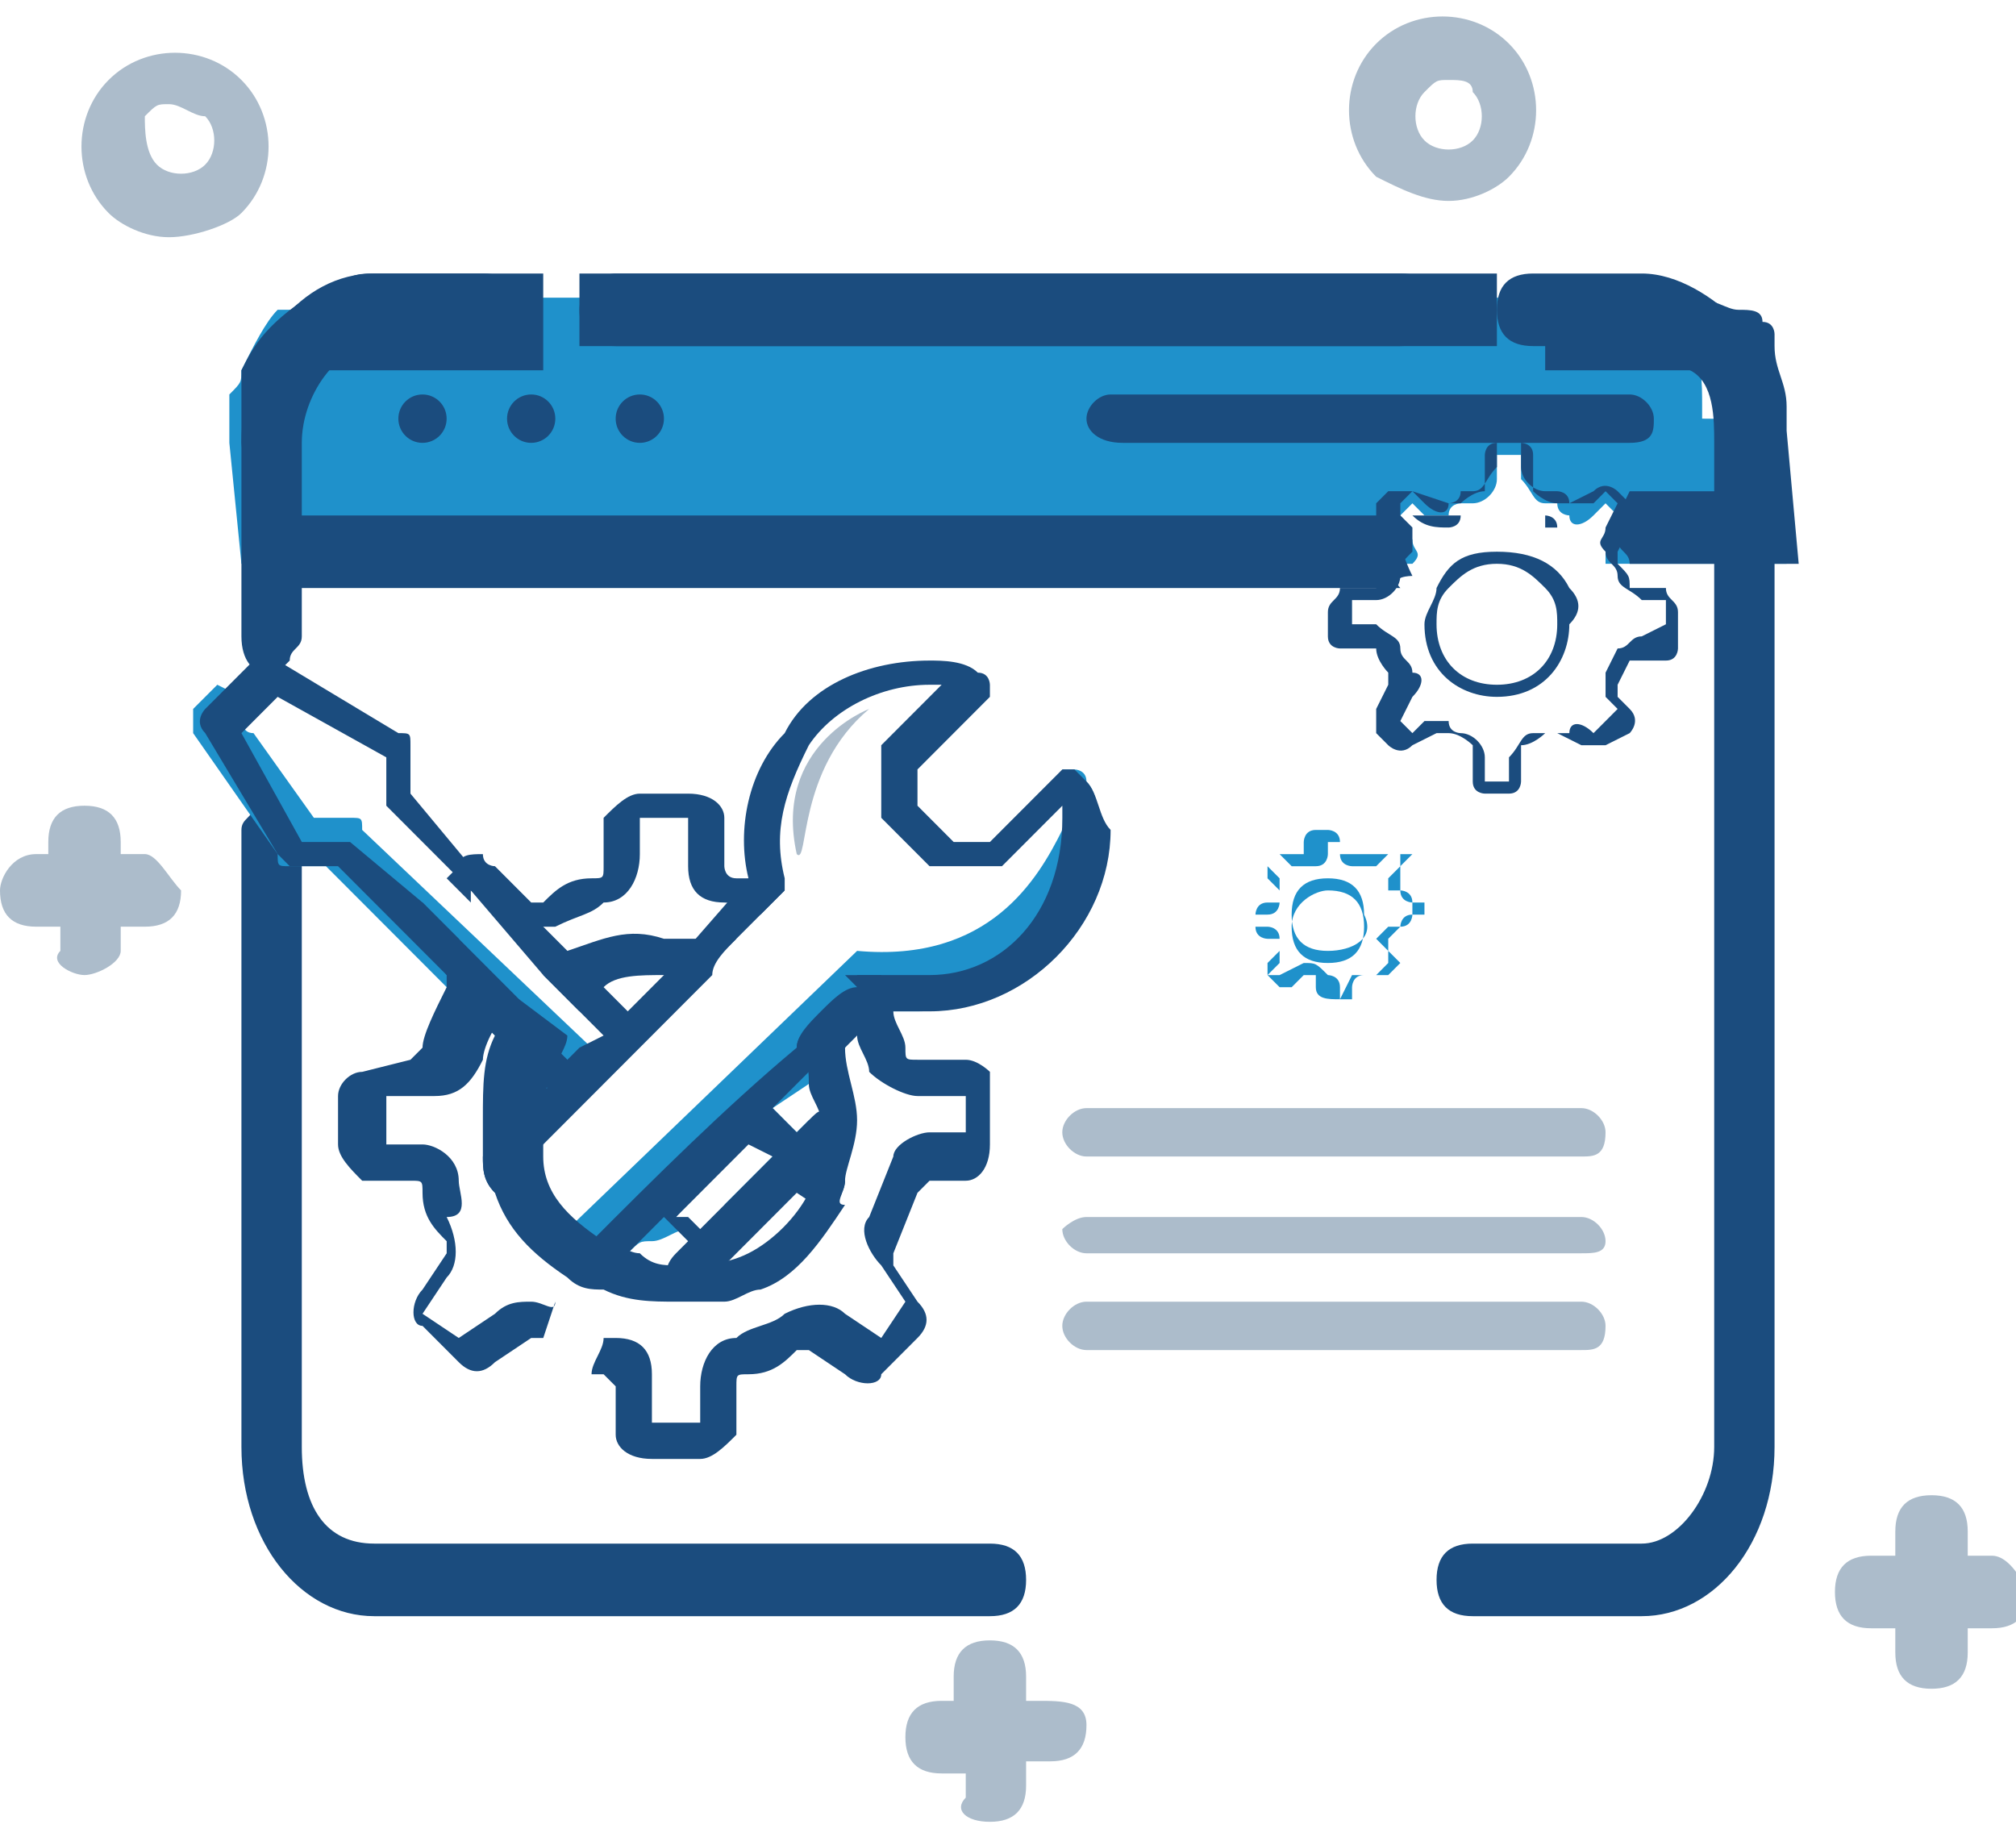 <svg width="90" height="82" viewBox="0 0 90 82" fill="none" xmlns="http://www.w3.org/2000/svg">
<path d="M79.76 19.769V25.169H71.676C71.676 24.629 71.676 24.629 71.676 24.089L72.215 23.009L71.676 22.469L71.138 23.009C70.599 23.549 70.06 23.549 70.06 23.009C70.06 23.009 69.521 23.009 69.521 22.469H68.982C68.443 22.469 68.443 21.929 67.904 21.389V20.309H66.826V21.389C66.826 21.929 66.287 22.469 65.748 22.469H65.209C65.209 22.469 64.67 22.469 64.67 23.009C64.132 23.009 63.593 23.009 63.593 23.009L63.054 22.469L62.515 23.009V23.549L63.054 24.089C63.054 24.629 63.593 24.629 63.054 25.169H10.778L10.239 19.769C10.239 19.229 10.239 19.229 10.239 18.689C10.239 18.689 10.239 18.689 10.239 18.149C10.239 18.149 10.239 18.149 10.239 17.609C10.778 17.069 10.778 17.069 10.778 16.529C11.317 15.449 11.856 14.369 12.395 13.829H12.934C13.473 13.829 14.012 13.289 14.551 13.289H71.676C72.215 13.289 73.293 13.289 73.832 13.829C74.371 13.829 74.371 14.369 74.91 14.369C74.91 14.369 74.91 14.909 75.449 14.909C75.449 14.909 75.449 14.909 75.449 15.449C75.988 15.989 75.988 17.069 75.988 18.149C75.988 18.149 75.988 18.149 75.988 18.689C79.76 18.689 79.76 19.229 79.76 19.769C79.76 19.229 79.76 19.769 79.76 19.769Z" fill="#1F91CB"/>
<path d="M62.515 12.21H27.485C26.946 12.21 25.868 12.75 25.868 13.83C25.868 14.91 26.407 15.45 27.485 15.45H62.515C63.593 15.45 64.132 14.91 64.132 13.83C64.132 12.75 63.593 12.21 62.515 12.21ZM23.174 13.83C23.174 12.75 22.635 12.21 21.557 12.21H16.706C13.473 12.21 10.778 15.45 10.778 19.77V28.41C10.778 29.49 11.317 30.03 11.856 30.03C12.395 30.03 12.395 30.03 12.934 29.49C12.934 28.95 13.473 28.95 13.473 28.41V19.77C13.473 17.61 15.09 15.45 16.706 15.45H21.557C22.096 15.45 23.174 14.91 23.174 13.83ZM77.605 14.37C76.527 13.29 74.91 12.21 73.293 12.21H68.443C67.365 12.21 66.826 12.75 66.826 13.83C66.826 14.91 67.365 15.45 68.443 15.45H73.293C73.832 15.45 74.91 15.99 75.449 16.53C76.527 17.07 76.527 18.69 76.527 19.77V64.59C76.527 66.75 74.91 68.91 73.293 68.91H65.748C64.671 68.91 64.132 69.45 64.132 70.53C64.132 71.61 64.671 72.15 65.748 72.15H73.293C76.527 72.15 79.221 68.91 79.221 64.59V19.77C79.76 17.61 79.221 15.45 77.605 14.37ZM16.706 68.91C14.551 68.91 13.473 67.29 13.473 64.59V37.05C13.473 35.97 12.934 35.43 12.395 35.43C11.856 35.43 11.856 35.43 11.317 35.97C11.317 36.51 10.778 36.51 10.778 37.05V64.59C10.778 68.91 13.473 72.15 16.706 72.15H44.191C45.269 72.15 45.808 71.61 45.808 70.53C45.808 69.45 45.269 68.91 44.191 68.91H16.706Z" fill="#1B4C7E"/>
<path d="M62.515 24.09L61.976 23.55V23.01H12.934V19.77C12.934 19.77 12.934 19.77 12.934 19.23C12.934 19.23 12.934 19.23 12.934 18.69C12.934 18.69 12.934 18.69 12.934 18.15C12.934 17.61 12.934 18.15 12.934 17.61C12.934 17.61 12.934 17.61 12.934 17.07L13.473 16.53C14.012 16.53 14.012 16.53 14.551 16.53H24.251V12.21H16.706C16.168 12.21 15.629 12.21 15.09 12.75H14.551C11.856 14.37 11.317 15.45 10.778 16.53C10.778 17.07 10.778 17.07 10.778 17.61C10.778 17.61 10.778 17.61 10.778 18.15C10.778 18.15 10.778 18.15 10.778 18.69C10.778 19.23 10.778 19.23 10.778 19.77L11.317 25.17V26.25H62.515C61.976 25.71 63.054 25.71 63.054 25.71C62.515 24.63 62.515 24.09 62.515 24.09ZM63.054 23.01C63.593 23.55 64.132 23.55 64.671 23.55C64.671 23.55 65.21 23.55 65.21 23.01H63.054ZM68.982 23.01C68.982 23.01 69.521 23.01 69.521 23.55C70.06 23.55 70.599 23.55 70.599 23.55H68.982V23.01ZM79.76 19.23V18.69C79.76 18.69 79.76 18.69 79.76 18.15C79.76 17.07 79.221 16.53 79.221 15.45C79.221 15.45 79.221 15.45 79.221 14.91C79.221 14.91 79.221 14.37 78.683 14.37C78.683 13.83 78.144 13.83 77.605 13.83C77.066 13.83 76.527 13.29 75.449 13.29H68.982V16.53H75.449C75.449 16.53 75.449 16.53 75.988 16.53H76.527L77.066 17.07C77.066 17.61 77.605 18.15 77.605 18.69V21.93H72.754L72.215 23.01C72.215 23.55 71.677 23.55 72.215 24.09C72.215 24.63 72.754 24.63 72.754 25.17H80.299L79.76 19.23C79.76 19.77 79.76 19.23 79.76 19.23ZM63.054 23.01C63.593 23.55 64.132 23.55 64.671 23.55C64.671 23.55 65.21 23.55 65.21 23.01H63.054ZM25.868 12.21V15.45H66.826V12.21H25.868ZM68.982 23.01C68.982 23.01 69.521 23.01 69.521 23.55C70.06 23.55 70.599 23.55 70.599 23.55H68.982V23.01Z" fill="#1B4C7E"/>
<path d="M26.946 47.309L25.869 49.469L23.713 48.929L24.252 48.389L23.713 47.849L22.096 46.229L21.018 45.149L19.94 44.069L14.551 38.669H12.934C12.396 38.669 12.396 38.669 12.396 38.129L8.623 32.729C8.623 32.189 8.623 32.189 8.623 31.649L9.701 30.569C10.779 31.109 10.779 31.109 10.779 31.109V31.649C10.779 32.189 10.779 32.729 11.318 32.729L14.012 36.509H15.629C16.168 36.509 16.168 36.509 16.168 37.049L26.407 46.769L26.946 47.309Z" fill="#1F91CB"/>
<path d="M49.042 37.049C49.042 41.369 45.27 45.149 40.958 45.149C40.419 45.149 39.88 45.149 39.341 45.149H38.803L37.725 46.769L36.108 48.389L34.491 49.469L35.569 50.549L36.108 50.009C36.647 50.009 36.647 50.009 37.186 50.009C37.186 50.009 37.725 50.549 37.186 51.089C36.108 52.169 34.491 52.709 34.491 52.709C34.491 52.709 33.413 53.249 32.335 53.789L34.491 51.629L33.413 50.549L30.18 54.329L30.719 54.869C30.18 54.869 29.641 55.409 29.102 55.409C28.563 55.409 28.563 55.409 28.024 55.949C26.946 56.489 25.868 57.029 25.868 57.029L25.329 56.489L24.791 55.409L38.264 42.449C44.192 42.989 46.347 39.209 47.425 37.049C47.964 35.969 47.964 35.429 47.964 35.429L47.425 34.349H47.964C47.964 34.349 48.503 34.349 48.503 34.889C49.042 35.429 49.042 36.509 49.042 37.049Z" fill="#1F91CB"/>
<path d="M33.414 39.21H32.875C32.336 39.21 32.336 38.67 32.336 38.67V36.51C32.336 35.97 31.797 35.43 30.72 35.43H28.564C28.025 35.43 27.486 35.97 26.947 36.51V38.67C26.947 39.21 26.947 39.21 26.408 39.21C25.33 39.21 24.791 39.75 24.253 40.29H23.714L22.097 38.67C22.097 38.67 21.558 38.67 21.558 38.13C21.019 38.13 20.48 38.13 20.48 38.67L19.941 39.21L21.019 40.29V39.75L22.636 40.83C23.175 41.37 23.714 41.37 24.253 41.37H24.791C25.869 40.83 26.408 40.83 26.947 40.29C28.025 40.29 28.564 39.21 28.564 38.13V36.51H30.72V38.67C30.72 39.75 31.259 40.29 32.336 40.29C32.875 40.29 33.414 40.83 33.953 40.83C34.492 40.29 35.031 39.75 35.031 39.75C34.492 39.75 33.953 39.75 33.414 39.21ZM44.193 47.85C44.193 47.85 43.654 47.31 43.115 47.31H40.959C40.42 47.31 40.42 47.31 40.42 46.77C40.42 46.23 39.881 45.69 39.881 45.15C39.881 45.15 39.881 44.61 39.342 44.61V44.07V43.53H38.803C38.264 43.53 38.264 43.53 37.725 43.53L38.264 44.07C38.264 44.07 38.264 44.07 38.264 44.61C38.264 45.15 38.264 45.15 38.264 45.69C38.264 45.69 38.264 45.69 38.264 46.23C38.264 46.77 38.803 47.31 38.803 47.85C39.342 48.39 40.42 48.93 40.959 48.93H43.115V50.55H41.498C40.959 50.55 39.881 51.09 39.881 51.63L38.803 54.33C38.264 54.87 38.803 55.95 39.342 56.49L40.42 58.11L39.342 59.73L37.725 58.65C37.187 58.11 36.109 58.11 35.031 58.65C34.492 59.19 33.414 59.19 32.875 59.73C31.797 59.73 31.259 60.81 31.259 61.89V63.51H29.103V61.35C29.103 60.27 28.564 59.73 27.486 59.73H26.947C26.947 60.27 26.408 60.81 26.408 61.35H26.947L27.486 61.89V64.05C27.486 64.59 28.025 65.13 29.103 65.13H31.259C31.797 65.13 32.336 64.59 32.875 64.05V61.89C32.875 61.35 32.875 61.35 33.414 61.35C34.492 61.35 35.031 60.81 35.57 60.27H36.109L37.725 61.35C38.264 61.89 39.342 61.89 39.342 61.35L40.959 59.73C41.498 59.19 41.498 58.65 40.959 58.11L39.881 56.49V55.95L40.959 53.25L41.498 52.71H43.115C43.654 52.71 44.193 52.17 44.193 51.09V48.93C44.193 48.39 44.193 48.39 44.193 47.85ZM23.714 58.11C23.175 58.11 22.636 58.11 22.097 58.65L20.48 59.73L18.863 58.65L19.941 57.03C20.48 56.49 20.48 55.41 19.941 54.33C21.019 54.33 20.48 53.25 20.48 52.71C20.48 51.63 19.402 51.09 18.863 51.09H17.247V48.93H19.402C20.48 48.93 21.019 48.39 21.558 47.31C21.558 46.77 22.097 45.69 22.636 45.15C21.558 44.61 21.558 43.53 21.019 42.99L20.48 41.91L18.863 40.29C18.324 40.83 18.324 41.37 18.863 41.91L19.941 43.53V44.07C19.402 45.15 18.863 46.23 18.863 46.77L18.324 47.31L16.169 47.85C15.63 47.85 15.091 48.39 15.091 48.93V51.09C15.091 51.63 15.63 52.17 16.169 52.71H18.324C18.863 52.71 18.863 52.71 18.863 53.25C18.863 54.33 19.402 54.87 19.941 55.41V55.95L18.863 57.57C18.324 58.11 18.324 59.19 18.863 59.19L20.48 60.81C21.019 61.35 21.558 61.35 22.097 60.81L23.714 59.73H24.253L24.791 58.11C24.791 58.65 24.253 58.11 23.714 58.11Z" fill="#1B4C7E"/>
<path d="M37.724 46.769C37.724 46.229 37.185 45.689 37.185 45.149C36.108 45.689 35.569 46.229 35.569 46.769C36.108 47.309 36.108 47.849 36.108 48.389C36.108 48.929 36.647 49.469 36.647 50.009C36.647 51.089 36.108 52.169 36.108 53.249C35.569 54.329 34.491 55.409 33.413 55.949C32.335 56.489 31.257 56.489 30.179 56.489C29.64 56.489 29.102 56.489 28.563 55.949C28.024 55.949 27.485 55.409 26.946 55.409C25.329 54.329 24.251 53.249 24.251 51.629C24.251 51.089 24.251 50.549 24.251 50.009C24.251 49.469 24.251 48.389 24.79 47.849C24.79 47.309 25.329 46.769 25.329 46.229L23.173 44.609C22.634 45.149 22.634 45.689 22.096 46.229C21.557 47.309 21.557 48.389 21.557 50.009C21.557 50.549 21.557 51.089 21.557 51.629C21.557 52.169 21.557 52.709 22.096 53.249C22.634 54.869 23.712 55.949 25.329 57.029C25.868 57.569 26.407 57.569 26.946 57.569C28.024 58.109 29.102 58.109 30.179 58.109C30.718 58.109 31.257 58.109 32.335 58.109C32.874 58.109 33.413 57.569 33.952 57.569C35.569 57.029 36.647 55.409 37.724 53.789C37.185 53.789 37.724 53.249 37.724 52.709C37.724 52.169 38.263 51.089 38.263 50.009C38.263 48.929 37.724 47.849 37.724 46.769ZM26.946 44.069C27.485 43.529 28.563 43.529 29.64 43.529C30.179 43.529 30.718 43.529 31.257 43.529C31.796 42.989 32.335 42.449 32.874 41.909C32.335 41.909 31.796 41.909 31.257 41.909C30.718 41.909 30.179 41.909 29.64 41.909C28.024 41.369 26.946 41.909 25.329 42.449C24.79 42.989 24.79 43.529 24.251 43.529L25.868 45.149C25.868 44.609 26.407 44.609 26.946 44.069Z" fill="#1B4C7E"/>
<path d="M48.504 34.889L47.965 34.349H47.426L44.192 37.589H42.575L40.959 35.969V34.349L44.192 31.109V30.569C44.192 30.569 44.192 30.029 43.653 30.029C43.114 29.489 42.037 29.489 41.498 29.489C38.803 29.489 36.108 30.569 35.031 32.729C33.414 34.349 32.875 37.049 33.414 39.209L29.641 43.529L28.025 45.149L26.947 44.069L25.33 42.449L24.252 41.369L21.019 38.669L18.324 35.429V33.269C18.324 32.729 18.324 32.729 17.785 32.729L12.396 29.489C11.857 29.489 11.857 29.489 11.318 29.489L10.24 30.569L9.162 31.649C9.162 31.649 8.623 32.189 9.162 32.729L12.396 38.129L12.935 38.669H15.091L19.941 43.529L21.019 44.609L22.096 45.689L23.713 47.309L24.791 48.389L23.713 48.929L21.558 51.629C21.558 52.169 21.558 52.709 22.096 53.249C22.635 52.709 23.174 52.169 23.713 51.629C24.252 51.089 25.33 50.009 26.408 48.929C28.564 46.769 30.18 45.149 31.797 43.529C31.797 42.989 32.336 42.449 32.875 41.909C33.414 41.369 33.414 41.369 33.953 40.829C34.492 40.289 35.031 39.749 35.031 39.749V39.209C34.492 37.049 35.031 35.429 36.108 33.269C37.186 31.649 39.342 30.569 41.498 30.569H42.037L39.342 33.269V33.809V35.969V36.509L41.498 38.669H42.037H44.192H44.731L47.426 35.969V36.509C47.426 40.829 44.731 43.529 41.498 43.529C40.959 43.529 40.42 43.529 39.881 43.529H39.342C38.803 43.529 38.803 43.529 38.264 43.529V44.069C37.725 44.069 37.186 44.609 36.647 45.149C36.108 45.689 35.569 46.229 35.569 46.769C32.336 49.469 29.102 52.709 26.408 55.409C25.869 55.949 25.869 55.949 25.869 55.949L25.33 56.489C25.869 57.029 26.408 57.029 26.947 57.029L28.564 55.409L29.102 54.869L29.641 54.329L30.719 55.409L30.18 55.949C29.641 56.489 29.641 57.029 30.18 57.029C30.719 57.569 30.719 57.569 31.258 57.029L31.797 56.489L32.336 57.029C32.875 57.029 33.414 56.489 33.953 56.489H32.336L32.875 55.949L35.569 53.249L37.186 54.329C37.186 53.789 37.725 53.249 37.725 52.709L36.647 51.629L37.186 51.089C37.186 50.549 37.186 50.549 37.186 50.009C36.647 49.469 36.647 49.469 36.108 50.009L35.569 50.549L34.492 49.469L36.108 47.849L37.725 46.769L39.342 45.149H39.881C40.42 45.149 40.959 45.149 41.498 45.149C45.809 45.149 49.581 41.369 49.581 37.049C49.043 36.509 49.043 35.429 48.504 34.889ZM25.869 46.769L25.33 47.309L24.252 46.229L23.174 44.609L20.48 41.909L18.863 40.289L15.629 37.589H15.091H13.474L10.779 32.729L12.396 31.109L17.246 33.809V35.429V35.969L19.941 38.669L21.019 39.749L24.252 43.529L25.869 45.149L26.947 46.229L25.869 46.769ZM34.492 51.629L31.258 54.869L30.719 54.329H30.18L33.414 51.089L34.492 51.629ZM29.641 43.529L28.025 45.149L26.947 44.069C26.408 44.069 25.869 44.609 25.869 45.149L26.947 46.229L25.869 46.769L25.33 47.309L24.252 46.229L23.174 44.609L20.48 41.909L21.019 42.449C21.558 43.529 21.558 44.609 21.019 45.149L22.096 46.229L23.713 47.849L24.791 48.929H23.713L21.558 51.629C21.558 52.169 21.558 52.709 22.096 53.249C22.635 52.709 23.174 52.169 23.713 51.629C24.252 51.089 25.33 50.009 26.408 48.929C28.564 46.769 30.18 45.149 31.797 43.529C30.719 43.529 30.18 43.529 29.641 43.529Z" fill="#1B4C7E"/>
<path d="M38.802 31.649C38.802 31.649 34.491 33.269 35.569 38.129C36.107 38.669 35.569 34.349 38.802 31.649Z" fill="#ACBCCB"/>
<path d="M13.473 32.73L16.168 34.35V34.89V36.51V34.89C16.168 34.89 16.168 34.89 16.168 34.35L13.473 32.73Z" fill="#ACBCCB"/>
<path d="M59.82 44.61C59.281 44.61 58.742 44.61 58.742 44.07V43.53H58.203L57.664 44.07H57.125L56.586 43.53V42.99L57.125 42.45V41.91H56.586C56.586 41.91 56.047 41.91 56.047 41.37V40.83C56.047 40.83 56.047 40.29 56.586 40.29H57.125V39.75L56.586 39.21V38.67L57.125 38.13H57.664H58.203V37.59C58.203 37.59 58.203 37.05 58.742 37.05H59.281C59.281 37.05 59.82 37.05 59.82 37.59V38.13H60.359H61.437H61.975H62.514V38.67L61.975 39.21V39.75H62.514C62.514 39.75 63.053 39.75 63.053 40.29V40.83C63.053 40.83 63.053 41.37 62.514 41.37H61.975L61.437 41.91L61.975 42.45V42.99L61.437 43.53H60.898H60.359L59.82 44.61C60.359 44.61 59.82 44.61 59.82 44.61ZM58.203 42.99C58.742 42.99 58.742 42.99 59.281 43.53C59.281 43.53 59.82 43.53 59.82 44.07V44.61H60.359V44.07C60.359 44.07 60.359 43.53 60.898 43.53H61.437H61.975L62.514 42.99L61.975 42.45V41.91L62.514 41.37C62.514 41.37 62.514 40.83 63.053 40.83H63.592V40.29H63.053C63.053 40.29 62.514 40.29 62.514 39.75V39.21V38.67L63.053 38.13H61.975L61.437 38.67H60.898H60.359C60.359 38.67 59.82 38.67 59.82 38.13V37.59H59.281V38.13C59.281 38.13 59.281 38.67 58.742 38.67H58.203H57.664L57.125 38.13L56.586 38.67L57.125 39.21V39.75V40.29C57.125 40.29 57.125 40.83 56.586 40.83H56.047V41.37H56.586C56.586 41.37 57.125 41.37 57.125 41.91V42.45V42.99L56.586 43.53H57.125L58.203 42.99C57.664 42.99 57.664 42.99 58.203 42.99Z" fill="#1F91CB"/>
<path d="M59.28 42.45C58.202 42.45 57.663 41.91 57.663 40.83C57.663 39.75 58.202 39.21 59.28 39.21C60.358 39.21 60.897 39.75 60.897 40.83C61.435 41.91 60.358 42.45 59.28 42.45ZM59.28 39.75C58.741 39.75 57.663 40.29 57.663 41.37C57.663 42.45 58.202 42.99 59.28 42.99C60.358 42.99 60.897 42.45 60.897 41.37C60.897 40.29 60.358 39.75 59.28 39.75Z" fill="#1F91CB"/>
<path d="M70.598 51.629H48.502C47.963 51.629 47.424 51.089 47.424 50.549C47.424 50.009 47.963 49.469 48.502 49.469H70.598C71.137 49.469 71.676 50.009 71.676 50.549C71.676 51.629 71.137 51.629 70.598 51.629Z" fill="#ACBCCB"/>
<path d="M70.598 55.95H48.502C47.963 55.95 47.424 55.41 47.424 54.87C47.424 54.87 47.963 54.33 48.502 54.33H70.598C71.137 54.33 71.676 54.87 71.676 55.41C71.676 55.95 71.137 55.95 70.598 55.95Z" fill="#ACBCCB"/>
<path d="M70.598 60.27H48.502C47.963 60.27 47.424 59.73 47.424 59.19C47.424 58.65 47.963 58.11 48.502 58.11H70.598C71.137 58.11 71.676 58.65 71.676 59.19C71.676 60.27 71.137 60.27 70.598 60.27Z" fill="#ACBCCB"/>
<path d="M72.754 19.77H50.12C49.042 19.77 48.503 19.23 48.503 18.69C48.503 18.15 49.042 17.61 49.581 17.61H72.754C73.293 17.61 73.832 18.15 73.832 18.69C73.832 19.23 73.832 19.77 72.754 19.77Z" fill="#1B4C7E"/>
<path d="M18.861 19.77C19.457 19.77 19.939 19.286 19.939 18.69C19.939 18.093 19.457 17.61 18.861 17.61C18.266 17.61 17.784 18.093 17.784 18.69C17.784 19.286 18.266 19.77 18.861 19.77Z" fill="#1B4C7E"/>
<path d="M23.714 19.77C24.309 19.77 24.791 19.286 24.791 18.69C24.791 18.093 24.309 17.61 23.714 17.61C23.118 17.61 22.636 18.093 22.636 18.69C22.636 19.286 23.118 19.77 23.714 19.77Z" fill="#1B4C7E"/>
<path d="M28.563 19.77C29.159 19.77 29.641 19.286 29.641 18.69C29.641 18.093 29.159 17.61 28.563 17.61C27.968 17.61 27.485 18.093 27.485 18.69C27.485 19.286 27.968 19.77 28.563 19.77Z" fill="#1B4C7E"/>
<path d="M74.371 26.249H73.293H72.754C72.754 25.709 72.754 25.709 72.215 25.169V24.629L72.754 23.549V23.009C72.754 23.009 72.754 23.009 72.754 22.469L72.215 21.929C72.215 21.929 71.677 21.389 71.138 21.929L70.06 22.469H69.521C68.982 22.469 68.443 21.929 68.443 21.929C68.443 21.929 68.443 21.929 68.443 21.389V20.309C68.443 19.769 67.904 19.769 67.904 19.769H66.826C66.287 19.769 66.287 20.309 66.287 20.309V21.389V21.929C65.748 21.929 65.209 22.469 65.209 22.469H64.671L63.054 21.929C62.515 21.929 62.515 21.929 61.976 21.929L61.437 22.469C61.437 22.469 61.437 22.469 61.437 23.009V23.549L61.976 24.629V25.169C61.976 25.709 61.437 25.709 61.437 26.249C61.437 26.249 61.437 26.249 60.898 26.249H59.82C59.82 26.789 59.281 26.789 59.281 27.329V28.409C59.281 28.949 59.82 28.949 59.82 28.949H60.898H61.437C61.437 29.489 61.976 30.029 61.976 30.029V30.569L61.437 31.649C61.437 32.189 61.437 32.189 61.437 32.729L61.976 33.269C61.976 33.269 62.515 33.809 63.054 33.269L64.132 32.729H64.671C65.209 32.729 65.748 33.269 65.748 33.269C65.748 33.269 65.748 33.269 65.748 33.809V34.889C65.748 35.429 66.287 35.429 66.287 35.429H67.365C67.904 35.429 67.904 34.889 67.904 34.889V33.809V33.269C68.443 33.269 68.982 32.729 68.982 32.729H69.521L70.599 33.269C71.138 33.269 71.138 33.269 71.677 33.269L72.754 32.729C72.754 32.729 73.293 32.189 72.754 31.649L72.215 31.109V30.569L72.754 29.489C72.754 29.489 72.754 29.489 73.293 29.489H74.371C74.91 29.489 74.91 28.949 74.91 28.949V27.329C74.91 26.789 74.371 26.789 74.371 26.249ZM73.293 28.409C72.754 28.409 72.754 28.949 72.215 28.949L71.677 30.029C71.677 30.569 71.677 31.109 71.677 31.109L72.215 31.649L71.677 32.189L71.138 32.729C70.599 32.189 70.06 32.189 70.06 32.729C69.521 32.729 68.982 32.729 68.443 32.729C67.904 32.729 67.904 33.269 67.365 33.809V34.889H66.287V33.809C66.287 33.269 65.748 32.729 65.209 32.729C65.209 32.729 64.671 32.729 64.671 32.189H64.132H63.593L63.054 32.729L62.515 32.189L63.054 31.109C63.593 30.569 63.593 30.029 63.054 30.029C63.054 29.489 62.515 29.489 62.515 28.949C62.515 28.409 61.976 28.409 61.437 27.869H60.359V26.789H61.437C61.976 26.789 62.515 26.249 62.515 25.709C62.515 25.169 62.515 25.169 63.054 24.629C63.054 24.089 63.054 24.089 63.054 23.549L62.515 23.009V22.469L63.054 21.929L63.593 22.469C64.132 23.009 64.671 23.009 64.671 22.469C64.671 22.469 65.209 22.469 65.209 21.929H65.748C66.287 21.929 66.287 21.389 66.826 20.849V19.769H67.904V20.849C67.904 21.389 68.443 21.929 68.982 21.929H69.521C69.521 21.929 70.06 21.929 70.06 22.469C70.599 22.469 71.138 22.469 71.138 22.469L71.677 21.929L72.215 22.469L71.677 23.549C71.677 24.089 71.138 24.089 71.677 24.629C71.677 25.169 72.215 25.169 72.215 25.709C72.215 26.249 72.754 26.249 73.293 26.789H74.371V27.869L73.293 28.409Z" fill="#1B4C7E"/>
<path d="M70.059 26.249C69.52 25.169 68.442 24.629 66.825 24.629C65.209 24.629 64.67 25.169 64.131 26.249C64.131 26.789 63.592 27.329 63.592 27.869C63.592 30.029 65.209 31.109 66.825 31.109C68.981 31.109 70.059 29.489 70.059 27.869C70.598 27.329 70.598 26.789 70.059 26.249ZM66.825 30.569C65.209 30.569 64.131 29.489 64.131 27.869C64.131 27.329 64.131 26.789 64.67 26.249C65.209 25.709 65.748 25.169 66.825 25.169C67.903 25.169 68.442 25.709 68.981 26.249C69.52 26.789 69.52 27.329 69.52 27.869C69.52 29.489 68.442 30.569 66.825 30.569Z" fill="#1B4C7E"/>
<path d="M6.467 38.129H5.389V37.589C5.389 36.509 4.85 35.969 3.772 35.969C2.695 35.969 2.156 36.509 2.156 37.589V38.129H1.617C0.539 38.129 0 39.209 0 39.749C0 40.829 0.539 41.369 1.617 41.369H2.695V42.449C2.156 42.989 3.234 43.529 3.772 43.529C4.311 43.529 5.389 42.989 5.389 42.449V41.369H6.467C7.545 41.369 8.084 40.829 8.084 39.749C7.545 39.209 7.006 38.129 6.467 38.129Z" fill="#ACBCCB"/>
<path d="M64.67 8.97C63.592 8.97 62.514 8.43 61.436 7.89C59.819 6.27 59.819 3.57 61.436 1.95C63.053 0.33 65.748 0.33 67.364 1.95C68.981 3.57 68.981 6.27 67.364 7.89C66.825 8.43 65.748 8.97 64.67 8.97ZM64.67 3.57C64.131 3.57 64.131 3.57 63.592 4.11C63.053 4.65 63.053 5.73 63.592 6.27C64.131 6.81 65.209 6.81 65.748 6.27C66.287 5.73 66.287 4.65 65.748 4.11C65.748 3.57 65.209 3.57 64.67 3.57Z" fill="#ACBCCB"/>
<path d="M46.347 75.93H45.808V74.85C45.808 73.77 45.269 73.23 44.191 73.23C43.114 73.23 42.575 73.77 42.575 74.85V75.93H42.036C40.958 75.93 40.419 76.47 40.419 77.55C40.419 78.63 40.958 79.17 42.036 79.17H43.114V80.25C42.575 80.79 43.114 81.33 44.191 81.33C45.269 81.33 45.808 80.79 45.808 79.71V78.63H46.886C47.964 78.63 48.503 78.09 48.503 77.01C48.503 75.93 47.425 75.93 46.347 75.93Z" fill="#ACBCCB"/>
<path d="M88.923 69.45H87.845V68.37C87.845 67.29 87.306 66.75 86.228 66.75C85.15 66.75 84.612 67.29 84.612 68.37V69.45H83.534C82.456 69.45 81.917 69.99 81.917 71.07C81.917 72.15 82.456 72.69 83.534 72.69H84.612V73.77C84.612 74.85 85.15 75.39 86.228 75.39C87.306 75.39 87.845 74.85 87.845 73.77V72.69H88.923C90.001 72.69 90.54 72.15 90.54 71.07C90.001 69.99 89.462 69.45 88.923 69.45Z" fill="#ACBCCB"/>
<path d="M7.544 10.59C6.466 10.59 5.388 10.05 4.849 9.51C3.233 7.89 3.233 5.19 4.849 3.57C6.466 1.95 9.161 1.95 10.777 3.57C12.394 5.19 12.394 7.89 10.777 9.51C10.239 10.05 8.622 10.59 7.544 10.59ZM7.544 4.65C7.005 4.65 7.005 4.65 6.466 5.19C6.466 5.73 6.466 6.81 7.005 7.35C7.544 7.89 8.622 7.89 9.161 7.35C9.7 6.81 9.7 5.73 9.161 5.19C8.622 5.19 8.083 4.65 7.544 4.65Z" fill="#ACBCCB"/>
</svg>
